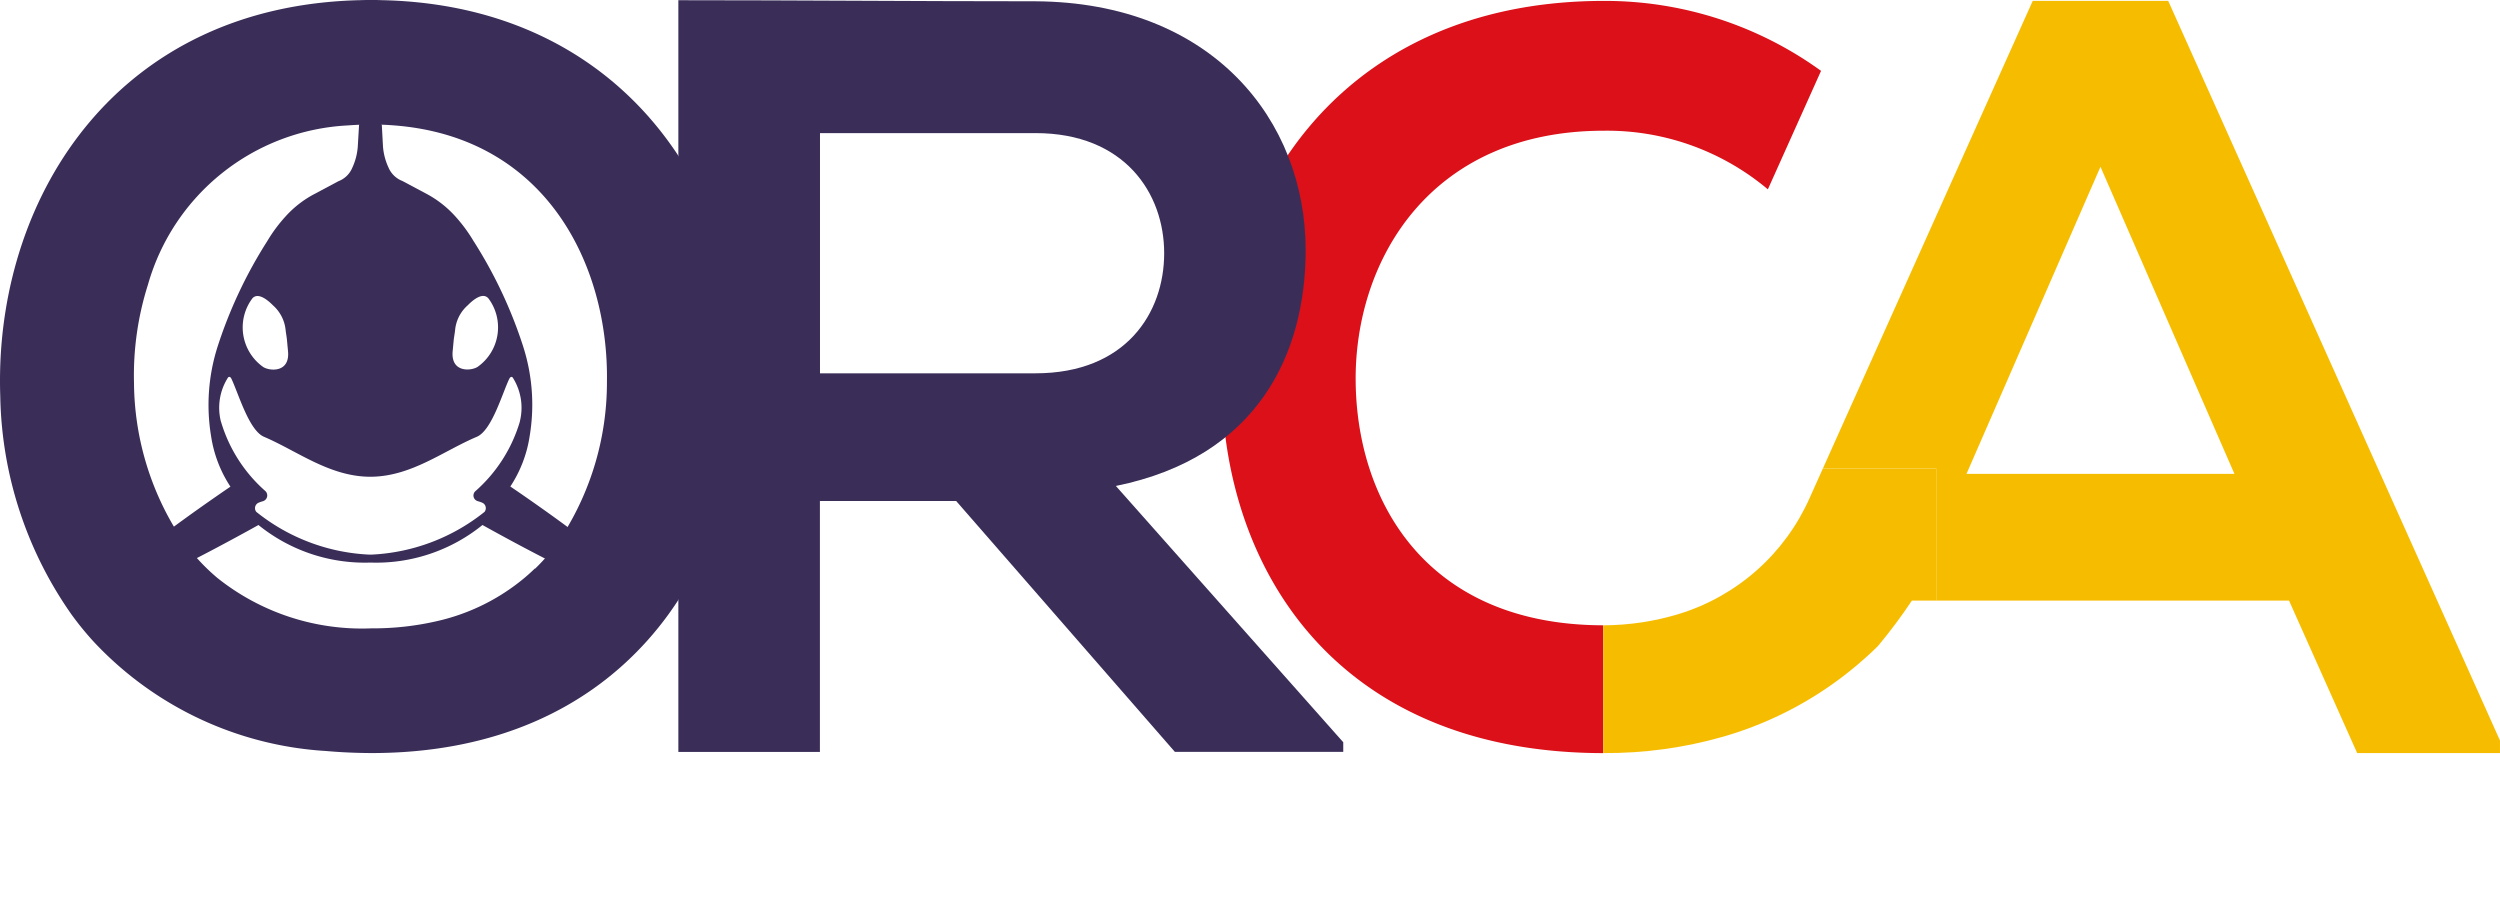 <svg id="Grupo_2455" data-name="Grupo 2455" xmlns="http://www.w3.org/2000/svg" xmlns:xlink="http://www.w3.org/1999/xlink" width="128.432" height="47.097" viewBox="0 0 128.432 47.097">
  <defs>
    <clipPath id="clip-path">
      <rect id="Rectángulo_1542" data-name="Rectángulo 1542" width="128.432" height="47.097" fill="none"/>
    </clipPath>
    <clipPath id="clip-path-2">
      <path id="Trazado_1082" data-name="Trazado 1082" d="M555.532,159.045l-.673,1.5a10.826,10.826,0,0,1-6.7,5.966,13.508,13.508,0,0,1-3.869.59h-.041v6.564h0a21.841,21.841,0,0,0,6.176-.847h0l.092-.027a18.638,18.638,0,0,0,6.808-3.678c.356-.3.705-.615,1.042-.954a26.5,26.5,0,0,0,1.739-2.329h1.249v-6.786Z" transform="translate(-544.245 -159.045)" fill="none"/>
    </clipPath>
    <linearGradient id="linear-gradient" x1="-3.54" y1="1.209" x2="-3.533" y2="1.209" gradientUnits="objectBoundingBox">
      <stop offset="0" stop-color="#db1018"/>
      <stop offset="0.079" stop-color="#db1018"/>
      <stop offset="0.875" stop-color="#f6bd00"/>
      <stop offset="1" stop-color="#f6bd00"/>
    </linearGradient>
  </defs>
  <g id="Grupo_2450" data-name="Grupo 2450">
    <g id="Grupo_2449" data-name="Grupo 2449" clip-path="url(#clip-path)">
      <path id="Trazado_1079" data-name="Trazado 1079" d="M36.87,12.072C34.506,5.479,28.735.192,19.586.008,19.419,0,19.252,0,19.082,0c-.187,0-.375,0-.559.008C6.071.288,0,9.945,0,19.557q0,.409.014.818a20.094,20.094,0,0,0,3.664,11.2,15.842,15.842,0,0,0,1.108,1.362,17.8,17.8,0,0,0,11.958,5.644q1.129.1,2.337.106c6.388,0,11.063-2.3,14.178-5.784a16.839,16.839,0,0,0,1.113-1.385,18.845,18.845,0,0,0,2.5-4.812A22.411,22.411,0,0,0,38.109,19.5a21.232,21.232,0,0,0-1.239-7.431M19.082,6.359c.176,0,.35,0,.522.009l0,.038c.2.007.394.017.585.032,7.9.579,11.091,7.226,10.991,13.194a14.654,14.654,0,0,1-2.274,7.855c-.014.021-.03.04-.044.061l.017.013a10.644,10.644,0,0,1-1.387,1.651l-.014-.007q-.271.263-.563.507a10.676,10.676,0,0,1-4.367,2.174,14.606,14.606,0,0,1-3.469.394,11.911,11.911,0,0,1-7.906-2.585,10.493,10.493,0,0,1-1.989-2.231,14.723,14.723,0,0,1-2.3-7.8A15.391,15.391,0,0,1,7.6,14.627,11.269,11.269,0,0,1,17.872,6.443c.192-.014.387-.026.585-.034l0-.036c.2-.008.412-.013.623-.013" transform="translate(0)" fill="#3a2e59"/>
      <path id="Trazado_1080" data-name="Trazado 1080" d="M636.571.3h-6.958L618.831,24.325h5.823v6.786h18.125l3.5,7.833,7.337,0V38.3ZM626.21,24.6l6.882-15.775L639.974,24.6Z" transform="translate(-525.185 -0.257)" fill="#f6bd00"/>
      <path id="Trazado_1081" data-name="Trazado 1081" d="M434.371.3c-7.747,0-13.116,3.3-16.26,7.951a20.554,20.554,0,0,0-3.379,11.583,23.5,23.5,0,0,0,.2,2.918c1.119,8.531,7.06,16.174,19.4,16.191V32.377c-9.127-.019-12.663-6.414-12.716-12.545-.053-6.194,3.811-12.864,12.757-12.864a12.842,12.842,0,0,1,8.419,3.012l2.732-6.086A18.921,18.921,0,0,0,434.371.3" transform="translate(-351.972 -0.253)" fill="#db1018"/>
    </g>
  </g>
  <g id="Grupo_2452" data-name="Grupo 2452" transform="translate(82.359 24.068)">
    <g id="Grupo_2451" data-name="Grupo 2451" clip-path="url(#clip-path-2)">
      <rect id="Rectángulo_1543" data-name="Rectángulo 1543" width="22.505" height="22.177" transform="matrix(0.77, -0.638, 0.638, 0.77, -7.184, 5.951)" fill="url(#linear-gradient)"/>
    </g>
  </g>
  <g id="Grupo_2454" data-name="Grupo 2454">
    <g id="Grupo_2453" data-name="Grupo 2453" clip-path="url(#clip-path)">
      <path id="Trazado_1083" data-name="Trazado 1083" d="M61.637,34.683C60.87,34.038,59.89,33.3,59,32.653c-.653-.473-1.261-.9-1.706-1.209s-.731-.5-.731-.5a6.463,6.463,0,0,0,.995-2.6,9.8,9.8,0,0,0-.337-4.6,23.343,23.343,0,0,0-2.551-5.416,7.936,7.936,0,0,0-.885-1.209,5.439,5.439,0,0,0-1.506-1.2l-1.259-.671a1.27,1.27,0,0,1-.714-.688,3.137,3.137,0,0,1-.284-1.072l-.084-1.539L49.8,9.452l-.1-1.87a1.216,1.216,0,0,0-.17-.491.187.187,0,0,0-.307,0,1.171,1.171,0,0,0-.17.491l-.1,1.87-.137,2.511L48.725,13.5a3.139,3.139,0,0,1-.284,1.075,1.256,1.256,0,0,1-.711.685l-1.259.671a5.342,5.342,0,0,0-1.479,1.165,7.745,7.745,0,0,0-.915,1.239,23.5,23.5,0,0,0-2.551,5.416,9.85,9.85,0,0,0-.337,4.6,6.467,6.467,0,0,0,.995,2.6s-.277.187-.715.491-1.049.732-1.7,1.205c-.917.665-1.927,1.424-2.7,2.083-1.422,1.205-2.063,2.073.077,1.4.227-.07.5-.177.811-.307.909-.388,2.108-.992,3.169-1.55.778-.409,1.482-.792,1.943-1.045.347-.19.554-.307.554-.307a8.692,8.692,0,0,0,5.756,1.93,8.675,8.675,0,0,0,5.753-1.93s.214.12.567.314c.464.255,1.169.639,1.948,1.047,1.038.544,2.205,1.132,3.1,1.518a8.424,8.424,0,0,0,.858.33c2.163.681,1.486-.21.033-1.439M53.6,24l.057-.608c.01-.087.057-.374.067-.461a1.937,1.937,0,0,1,.654-1.3c.177-.18.748-.728,1.065-.344a2.485,2.485,0,0,1-.564,3.512c-.337.214-1.376.3-1.279-.8M43.3,21.291c.317-.384.888.163,1.068.344a1.952,1.952,0,0,1,.654,1.3c.01.087.057.374.064.461l.057.608c.1,1.1-.938,1.015-1.275.8a2.489,2.489,0,0,1-.567-3.512M54.9,31.7a1.561,1.561,0,0,1,.237.083.307.307,0,0,1,.1.464,10.027,10.027,0,0,1-5.789,2.194H49.3a10,10,0,0,1-5.786-2.194.306.306,0,0,1,.1-.464,1.674,1.674,0,0,1,.236-.083.31.31,0,0,0,.125-.526A7.627,7.627,0,0,1,41.7,27.615c0-.007,0-.01-.007-.017a2.887,2.887,0,0,1,.371-2.26c.074-.06.134-.014.18.09.357.754.895,2.634,1.663,2.961,1.7.725,3.336,2.02,5.392,2.053.027,0,.05,0,.073,0s.047,0,.07,0c2.057-.033,3.689-1.329,5.4-2.053.768-.327,1.3-2.207,1.659-2.961.05-.1.107-.15.18-.09a2.888,2.888,0,0,1,.371,2.261l0,.013a7.654,7.654,0,0,1-2.281,3.568.3.3,0,0,0,.13.518" transform="translate(-30.346 -5.95)" fill="#3a2e59"/>
      <path id="Trazado_1084" data-name="Trazado 1084" d="M264.47,38.689h-8.649L244.584,25.8h-7v12.89h-7.272V.073c6.115,0,12.229.055,18.344.055,9.089.055,13.882,6.115,13.882,12.78,0,5.288-2.424,10.632-9.75,12.119L264.47,38.194ZM237.588,6.9v12.34H248.66c4.627,0,6.61-3.085,6.61-6.17s-2.038-6.17-6.61-6.17Z" transform="translate(-195.463 -0.062)" fill="#3a2e59"/>
    </g>
  </g>
</svg>
